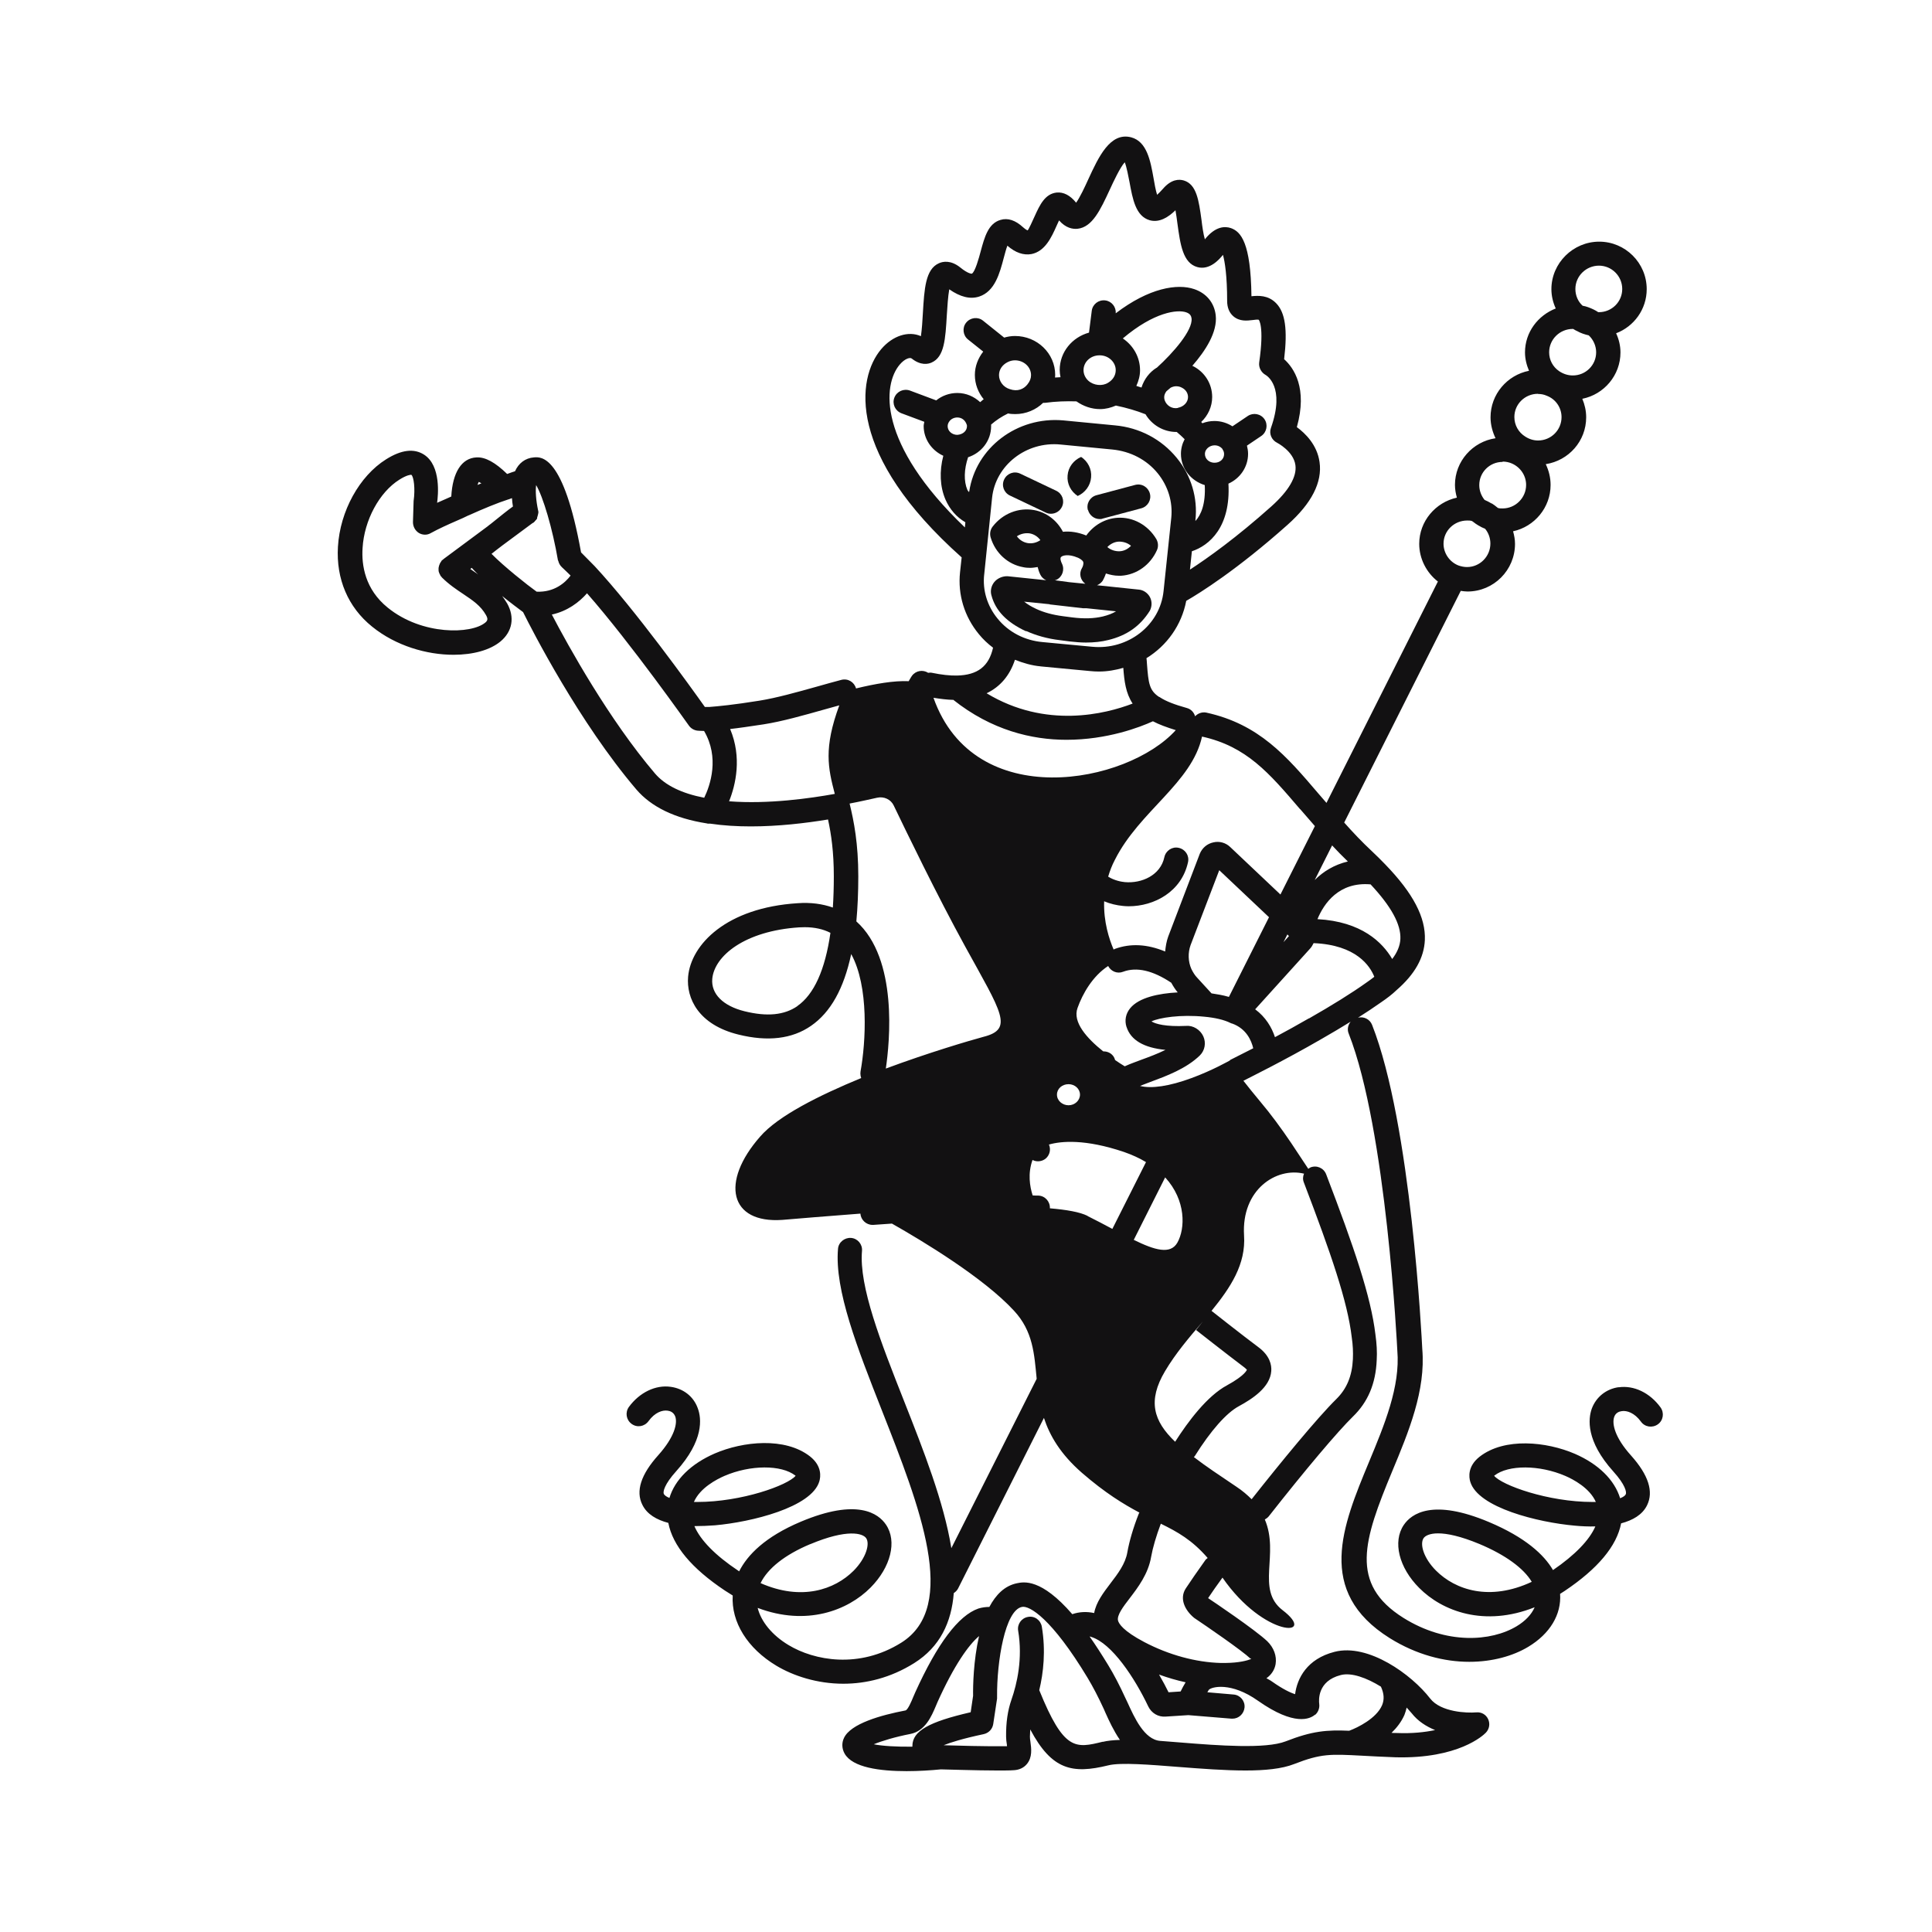 <?xml version="1.0" encoding="UTF-8"?>
<svg id="icons" xmlns="http://www.w3.org/2000/svg" viewBox="0 0 120 120">
  <defs>
    <style>
      .cls-1 {
        fill: #121112;
      }
    </style>
  </defs>
  <path class="cls-1" d="m66.93,30.81c.46-.2.8-.64.84-1.16.05-.52-.21-1-.62-1.27-.46.2-.8.63-.84,1.15-.05.52.21,1,.62,1.27Z"/>
  <path class="cls-1" d="m62.73,30.78l2.23,1.06c.1.05.21.07.32.07.28,0,.55-.16.68-.43.18-.38.02-.82-.36-1l-2.23-1.06c-.38-.18-.82-.02-1,.36-.18.38-.02.82.36,1Z"/>
  <path class="cls-1" d="m67.58,31.68c.09.33.39.56.72.56.06,0,.13,0,.19-.03l2.4-.64c.4-.11.64-.52.53-.92-.11-.4-.51-.64-.92-.53l-2.4.64c-.4.11-.64.52-.53.92Z"/>
  <path class="cls-1" d="m63.73,39.19c.62.28,1.32.48,2.09.57l.61.08c.36.04.7.07,1.02.07.5,0,.97-.05,1.4-.16,1.14-.28,1.97-.86,2.57-1.82.14-.27.14-.59,0-.85-.15-.27-.42-.44-.7-.46l-2.58-.27c.14-.06.26-.15.35-.28.02-.04.12-.21.2-.45.26.08.52.14.79.14.05,0,.1,0,.15,0,.97-.06,1.82-.67,2.23-1.59.1-.22.08-.48-.04-.69-.52-.87-1.44-1.38-2.41-1.32-.78.05-1.48.46-1.94,1.1-.5-.2-1-.28-1.45-.23-.37-.71-1.02-1.21-1.8-1.35-.96-.17-1.94.22-2.56,1.02-.15.19-.2.44-.13.68.29.97,1.07,1.68,2.03,1.85h0c.14.03.29.04.43.04.16,0,.31-.03.46-.05.04.16.09.32.17.48.08.16.21.27.36.34l-2.4-.25c-.3-.01-.63.12-.83.37-.19.24-.25.55-.17.82.25.95.96,1.68,2.15,2.23Zm5.76-5.55c.29,0,.54.08.76.26-.19.2-.44.33-.71.34-.27.01-.55-.08-.76-.26.19-.2.45-.33.72-.34Zm-2.56.99c.11.05.3.15.35.27.04.12-.03.31-.07.37-.21.34-.11.76.2.99l-1-.1s0,0,0,0l-.9-.12s.08-.01.11-.03c.37-.18.52-.63.34-1-.07-.14-.13-.33-.06-.41.11-.12.51-.19,1.02.03Zm-3.11-.9c-.27-.05-.5-.2-.66-.42.24-.16.53-.22.8-.18.27.05.5.2.66.42-.24.16-.52.23-.8.18Zm1.37,3.81s0,0,0,0l2.08.24s.06,0,.1,0c.02,0,.03,0,.05,0,.02,0,.05,0,.07,0l1.83.19c-.23.14-.5.24-.82.32-.55.13-1.16.15-1.89.06l-.61-.08c-.61-.08-1.17-.23-1.64-.45-.3-.14-.55-.29-.75-.45l1.59.16Z"/>
  <path class="cls-1" d="m100.54,86.16c-.78.11-1.4.61-1.67,1.33-.23.64-.37,2.01,1.34,3.91.74.82.83,1.28.77,1.41-.03.08-.15.17-.35.25-.35-1.14-1.34-2.12-2.81-2.76-1.76-.76-4.37-1.03-5.92.18-.76.6-.66,1.28-.58,1.55.48,1.62,4.23,2.53,6.48,2.73.41.04.85.06,1.29.05-.37.85-1.27,1.78-2.63,2.71-.56-.96-1.72-2.03-3.97-2.98-3.51-1.48-4.83-.52-5.3.18-.7,1.04-.3,2.65.96,3.91,1.44,1.45,4.05,2.44,7.17,1.2-.19.44-.57.85-1.12,1.18-1.58.95-4.36,1.15-7.03-.52-3.38-2.12-2.47-4.84-.7-9.1,1.03-2.47,2.09-5.03,1.87-7.6-.03-.57-.68-13.95-3.12-20.14-.14-.35-.52-.53-.87-.44.52-.33,1-.65,1.41-.94.4-.27.72-.52.98-.77,1.14-.99,1.71-2.01,1.76-3.11.06-1.4-.72-2.9-2.46-4.7-.25-.26-.54-.55-.84-.83-.61-.57-1.17-1.16-1.71-1.77l7.24-14.39c.14.02.28.04.42.04,1.63,0,2.95-1.33,2.95-2.96,0-.27-.05-.53-.12-.78,1.33-.29,2.33-1.47,2.33-2.88,0-.46-.11-.89-.3-1.29,1.42-.22,2.51-1.43,2.51-2.91,0-.41-.09-.79-.24-1.15,1.35-.27,2.37-1.46,2.37-2.88,0-.42-.1-.82-.27-1.19,1.11-.42,1.9-1.49,1.9-2.74,0-1.63-1.33-2.95-2.95-2.95s-2.97,1.33-2.97,2.95c0,.42.1.83.27,1.2-1.1.43-1.91,1.47-1.91,2.73,0,.4.1.79.25,1.14-1.36.27-2.39,1.46-2.39,2.89,0,.46.12.9.31,1.3-1.42.21-2.52,1.43-2.52,2.9,0,.27.05.54.12.79-1.33.29-2.34,1.47-2.34,2.87,0,.92.45,1.79,1.16,2.34l-6.92,13.75c-.17-.2-.35-.4-.51-.59-1.97-2.31-3.67-4.3-6.96-5.02-.26-.05-.52.05-.69.23-.07-.24-.25-.44-.5-.51-.79-.22-1.32-.43-1.67-.66-.02-.02-.05-.03-.08-.04-.59-.4-.65-.83-.74-2.05,0-.11-.02-.23-.03-.35,1.27-.78,2.18-2.05,2.47-3.56.82-.47,3.15-1.92,6.3-4.73,1.49-1.33,2.16-2.64,1.98-3.89-.15-1.07-.88-1.78-1.41-2.17.68-2.43-.19-3.68-.79-4.22.22-1.84.07-2.9-.5-3.48-.5-.51-1.11-.47-1.53-.43-.04-3.33-.66-4.01-1.27-4.23-.38-.13-.97-.12-1.62.69v.02c-.1-.35-.17-.85-.21-1.2-.17-1.25-.31-2.23-1.1-2.47-.3-.09-.78-.08-1.29.51-.16.18-.28.3-.37.38-.09-.28-.17-.73-.22-1.03-.19-1.07-.41-2.28-1.39-2.54-1.31-.34-2.03,1.23-2.67,2.62-.2.44-.51,1.11-.75,1.44-.37-.46-.78-.67-1.21-.63-.73.08-1.05.78-1.36,1.46-.13.29-.37.82-.44.89,0,0-.09-.02-.28-.19-.48-.44-.95-.6-1.41-.46-.76.22-.99,1.07-1.23,1.96-.1.38-.35,1.29-.55,1.38,0,0-.22.02-.72-.39-.59-.47-1.08-.37-1.32-.26-.84.37-.91,1.59-1,3.12-.02.41-.06,1-.12,1.41-.77-.34-1.75-.04-2.47.81-1.53,1.81-2.15,6.56,5,12.93l-.1.92c-.15,1.39.27,2.76,1.17,3.85.26.32.56.6.88.84-.26,1.16-.96,1.7-2.24,1.73-.45.01-.96-.05-1.55-.17-.08-.02-.16-.01-.24,0-.33-.21-.77-.14-1.01.19,0,0-.09.13-.2.33-.93-.04-2.07.16-3.27.45,0,0,0,0,0,0-.11-.4-.51-.64-.92-.53-.48.13-.97.26-1.45.4-1.32.37-2.57.72-3.63.89-1.61.26-2.58.35-3.1.39-.11,0-.21,0-.29,0-.9-1.27-4.32-6.03-6.85-8.75-.01-.01-.02-.02-.03-.03-.29-.3-.56-.57-.81-.82-1.09-6.06-2.48-5.94-2.93-5.9-.53.04-.95.36-1.17.86-.13.04-.3.1-.49.17-.73-.71-1.35-1.06-1.9-1.03-.93.04-1.49.94-1.57,2.43-.1.04-.18.08-.29.13-.19.08-.39.17-.59.26.06-.44.26-2.3-.81-2.99-.62-.4-1.41-.31-2.36.29-1.66,1.04-2.86,3.22-2.99,5.43-.12,2,.63,3.76,2.12,4.96,1.48,1.2,3.4,1.75,5.06,1.75,1.21,0,2.27-.29,2.92-.83.74-.62.89-1.5.41-2.36-.1-.17-.21-.32-.31-.46.56.45,1.06.82,1.3,1,.55,1.11,3.48,6.84,7.03,11.01.93,1.09,2.4,1.8,4.36,2.11.03,0,.05.01.08.02,0,0,.02,0,.03,0,.02,0,.04,0,.06,0,.02,0,.04,0,.07,0,0,0,0,0,0,0,.81.12,1.66.17,2.51.17,1.71,0,3.4-.2,4.8-.43.2.92.36,2.02.36,3.53,0,.68-.02,1.33-.06,1.94-.65-.23-1.38-.33-2.19-.27-4.42.28-6.62,2.56-6.8,4.56-.12,1.34.64,2.99,3.13,3.6,1.82.45,3.33.27,4.5-.54,1.22-.84,2.04-2.31,2.5-4.46,1.11,2.02.91,5.46.58,7.29,0,.04-.01.09-.01.13h0c0,.1.02.19.05.28-2.62,1.08-5.16,2.35-6.27,3.63-2.5,2.84-1.9,5.41,1.37,5.18.95-.08,2.74-.23,4.85-.39,0,0,0,0,0,0,.03.39.36.7.75.7.02,0,.04,0,.06,0,.4-.03.77-.05,1.15-.08,1.94,1.1,5.7,3.37,7.58,5.41,1.19,1.28,1.26,2.7,1.41,4.23l-5.3,10.52c-.46-2.85-1.73-6.08-2.93-9.12-1.45-3.67-2.81-7.13-2.62-9.34.04-.41-.27-.78-.68-.81-.4-.03-.78.27-.81.68-.22,2.56,1.21,6.18,2.72,10.02,2.36,5.99,4.8,12.19,1.21,14.44-2.62,1.64-5.41,1.11-7,.15-1.02-.61-1.71-1.46-1.92-2.31,3.04,1.15,5.6.16,7.01-1.26,1.26-1.27,1.66-2.88.96-3.91-.47-.7-1.79-1.66-5.3-.18-2.2.93-3.3,2.05-3.82,3.08-.02-.02-.05-.03-.07-.05-1.41-.94-2.34-1.89-2.71-2.76.43,0,.88-.02,1.28-.05,2.25-.2,6-1.11,6.48-2.73.08-.27.18-.95-.58-1.55-1.55-1.21-4.16-.94-5.92-.18-1.47.64-2.47,1.62-2.81,2.76-.2-.08-.31-.17-.35-.25-.06-.13.03-.59.77-1.41,1.72-1.91,1.58-3.27,1.34-3.91-.26-.73-.89-1.22-1.67-1.33-.95-.14-1.95.35-2.61,1.25-.24.34-.17.8.17,1.05.34.25.8.17,1.05-.17.39-.54.86-.7,1.19-.65.16.02.37.1.47.36.15.42-.04,1.27-1.05,2.4-1.08,1.2-1.42,2.24-.99,3.09.29.59.89.93,1.61,1.12.27,1.41,1.44,2.82,3.51,4.2.17.11.33.21.49.31-.1,1.65.91,3.28,2.71,4.36,1.05.63,2.53,1.12,4.16,1.12,1.41,0,2.93-.36,4.4-1.28,1.61-1.01,2.32-2.54,2.46-4.35.11-.07.21-.17.27-.29l5.33-10.59c.36,1.1,1.02,2.24,2.36,3.41,1.44,1.25,2.59,1.95,3.57,2.47-.01.02-.03.04-.04.07-.35.89-.59,1.72-.71,2.4-.12.71-.59,1.33-1.05,1.93-.44.58-.89,1.17-1.01,1.84-.46-.1-.92-.08-1.36.07-1.93-2.23-3.01-2.01-3.44-1.92-.77.16-1.31.72-1.71,1.47-.22,0-.45.03-.68.1-1.24.43-2.55,2.18-3.92,5.2l-.13.3c-.09.22-.33.8-.48.83-1.52.29-3.41.82-3.82,1.71-.15.31-.13.67.04.97.49.87,2.2,1.09,3.85,1.09.77,0,1.51-.05,2.13-.11.24,0,2.16.07,3.54.07.4,0,.76,0,1.01-.02.32-.02.6-.15.79-.38.35-.42.28-.96.22-1.39-.02-.11-.03-.22-.03-.32,0-.16.02-.29.02-.44,1.34,2.52,2.61,2.78,4.85,2.23.76-.19,2.59-.04,4.37.1,1.42.11,2.87.22,4.15.22,1.2,0,2.26-.1,3.02-.4,1.69-.66,2.27-.62,4.2-.52.57.03,1.25.07,2.1.1,3.9.1,5.45-1.36,5.61-1.53.22-.23.27-.56.14-.84-.13-.28-.41-.45-.74-.42-.57.05-2.2-.01-2.86-.86-1.15-1.49-3.84-3.44-5.94-2.9-1.72.44-2.32,1.65-2.45,2.63-.29-.09-.76-.31-1.44-.79-.11-.08-.22-.13-.34-.2.3-.21.51-.52.57-.88.08-.5-.11-1.02-.52-1.42-.76-.72-3.42-2.51-3.65-2.66,0,0-.02-.01-.02-.02.23-.35.54-.79.89-1.27,2.58,3.74,5.97,3.73,3.73,2.02-1.67-1.29-.18-3.48-1.1-5.63.09-.05.17-.11.24-.19,2.27-2.89,4.28-5.27,5.23-6.2.93-.9,1.42-2.04,1.48-3.52.03-.49,0-1.01-.08-1.58-.28-2.36-1.33-5.43-3.06-9.95-.15-.39-.58-.58-.97-.43-.05.02-.09.06-.14.09l-1.06-1.6c-.61-.9-1.25-1.78-1.96-2.62-.36-.43-.73-.89-1.01-1.25.27-.13.9-.46,1.74-.89,0,0,0,0,0,0,0,0,0,0,0,0,.88-.46,1.96-1.04,3.05-1.67.67-.38,1.3-.76,1.87-1.11-.16.2-.23.48-.12.74,2.35,5.96,3.01,19.53,3.02,19.69.19,2.23-.8,4.61-1.76,6.92-1.64,3.95-3.34,8.04,1.29,10.94,1.67,1.04,3.39,1.47,4.94,1.47,1.43,0,2.71-.36,3.66-.93,1.35-.81,2.07-2.01,1.98-3.29,0,0,0,0,0,0,.09-.06.19-.12.28-.18,2.06-1.38,3.24-2.79,3.51-4.2.72-.19,1.32-.53,1.61-1.12.42-.85.09-1.88-.99-3.09-1.01-1.12-1.2-1.97-1.05-2.4.09-.26.31-.34.47-.36.31-.05.79.1,1.19.65.24.34.71.41,1.05.17.34-.24.41-.71.17-1.05-.66-.91-1.66-1.39-2.61-1.25Zm-11.34,11.4c-.79-.79-1.02-1.66-.78-2.02.1-.15.38-.3.9-.3.56,0,1.39.17,2.57.66,1.62.68,2.75,1.51,3.25,2.35-2.61,1.22-4.74.51-5.95-.7Zm-39.67-35.07c-.81.56-1.88.67-3.29.32-1.33-.33-2.08-1.08-2-2.01.13-1.43,2.02-2.98,5.4-3.2.12,0,.23-.01.34-.01.62,0,1.15.12,1.6.35-.33,2.3-1.02,3.83-2.06,4.55Zm.8,33.42c2.29-.96,3.26-.68,3.47-.37.24.35,0,1.23-.78,2.02-1.18,1.18-3.24,1.89-5.78.77.45-.92,1.51-1.76,3.08-2.42Zm-5.33-4.24c1.6-.69,3.53-.7,4.4-.02,0,0,.01,0,.02.01-.48.59-3.35,1.63-6.11,1.63-.07,0-.14,0-.21,0,.38-.88,1.42-1.41,1.9-1.62Zm41.47-32.11c-.6-1.02-1.89-2.32-4.64-2.47.4-.97,1.33-2.33,3.3-2.16,1.28,1.37,1.89,2.48,1.85,3.39-.02.42-.19.83-.51,1.25Zm-2.76-6.05c-.84.2-1.52.62-2.05,1.15l1.08-2.15c.31.34.64.67.97.99Zm-3.65,4.63l-.34.38.24-.48.1.1Zm-10.09,5.64c.26.82,1.07,1.3,2.42,1.43-.49.24-1.02.44-1.49.61l-.48.18c-.18.07-.37.14-.56.23-.18-.11-.39-.24-.6-.39-.03-.11-.08-.22-.17-.31-.15-.16-.36-.23-.57-.23-1-.8-1.92-1.81-1.59-2.7.31-.87.93-1.97,1.9-2.6.17.33.56.5.92.36.85-.32,1.86-.08,3,.68.12.22.25.42.4.6-1.18.06-2.41.32-2.95.98-.28.34-.36.76-.23,1.17Zm3.02,25.77c-1.35-1.29-1.72-2.54-.63-4.38.67-1.13,1.52-2.12,2.35-3.09l-.42.53s1.82,1.43,2.97,2.3c.14.1.17.17.19.16,0,0-.08.34-1.23.97-1.25.67-2.43,2.26-3.23,3.51Zm-13.79-46.09c2.39,1.9,4.89,2.49,7.04,2.49,2.53,0,4.56-.78,5.37-1.15.38.2.84.37,1.42.55-3.01,3.34-12.51,5.17-15.05-2.01.43.07.84.12,1.21.13Zm7.17,23.88c.39,0,.71.29.71.65s-.32.66-.71.66-.72-.29-.72-.66.32-.65.72-.65Zm8.88-5.64l-.88-.96c-.15-.15-.27-.35-.37-.55-.21-.47-.22-1.02-.05-1.49l1.78-4.65,3.09,2.92-2.49,4.95c-.37-.11-.75-.17-1.08-.22Zm24.06-45.2c.8,0,1.45.65,1.45,1.45s-.65,1.44-1.45,1.44c-.01,0-.03,0-.04,0-.19-.13-.41-.23-.63-.31-.11-.04-.22-.07-.34-.09-.29-.26-.45-.64-.45-1.04,0-.8.66-1.45,1.47-1.45Zm-1.63,3.93h.03c.11.07.21.12.26.14.21.12.45.2.71.26.29.27.46.66.46,1.05,0,.8-.65,1.44-1.45,1.44-.3,0-.58-.09-.84-.26-.4-.27-.63-.7-.63-1.18,0-.8.66-1.45,1.47-1.45Zm-2.14,4.04c.18,0,.35.03.53.11.56.21.92.74.92,1.33,0,.8-.65,1.45-1.46,1.45-.27,0-.54-.08-.79-.24-.42-.26-.68-.71-.68-1.22,0-.8.66-1.44,1.46-1.44Zm-2.21,4.2c.2,0,.4.04.58.12.54.24.88.76.88,1.33,0,.8-.66,1.46-1.46,1.46-.1,0-.2,0-.29-.03-.01-.01-.03-.02-.04-.03-.11-.09-.21-.17-.31-.23,0,0-.02,0-.03-.02,0,0,0,0,0,0,0,0-.01,0-.02,0-.14-.08-.28-.16-.43-.22-.21-.26-.33-.58-.33-.92,0-.8.65-1.44,1.45-1.44Zm-2.2,3.66c.1,0,.2,0,.29.03.02.01.03.02.05.03.13.1.25.19.36.25.01,0,.03.01.04.02,0,0,0,0,0,0,0,0,0,0,0,0,.1.06.21.12.32.16.02,0,.03.02.05.02.21.25.33.58.33.92,0,.8-.65,1.46-1.45,1.46-.19,0-.37-.04-.54-.1-.55-.22-.92-.76-.92-1.35,0-.8.66-1.44,1.47-1.44Zm-10.38,17.92c.29.34.61.7.92,1.06l-2.14,4.25-3.12-2.95c-.27-.26-.66-.38-1.04-.29-.38.08-.69.33-.85.71l-1.96,5.14c-.11.3-.16.62-.19.93-1.11-.46-2.15-.52-3.13-.16-.03.01-.05.03-.07.04-.28-.65-.63-1.72-.59-3,.38.16.77.25,1.17.29.12.01.23.02.35.02,1.59,0,3.29-.9,3.69-2.74.09-.41-.17-.8-.58-.89-.4-.09-.8.17-.89.58-.24,1.13-1.41,1.64-2.45,1.55-.21-.02-.64-.09-1.04-.34.1-.34.23-.69.42-1.05,1.52-3.02,4.78-4.77,5.41-7.65,2.76.61,4.16,2.25,6.09,4.51Zm-20.57-19.69s-.06-.07-.09-.12c-.24-.56-.21-1.3.04-2.04.83-.27,1.43-1.03,1.43-1.93,0-.03,0-.06,0-.1.31-.27.66-.5,1.05-.69.14.03.29.04.45.04.67,0,1.29-.27,1.73-.7h.12c.67-.09,1.32-.11,1.95-.09.43.3.93.48,1.47.48.35,0,.68-.09.98-.22.67.14,1.28.32,1.84.54.39.66,1.11,1.1,1.92,1.1,0,0,.01,0,.02,0,.18.15.34.3.49.45-.15.28-.23.59-.23.91,0,.92.63,1.68,1.48,1.94.06,1.17-.23,1.85-.58,2.23v-.05c.15-1.39-.26-2.77-1.16-3.87-.95-1.16-2.31-1.88-3.84-2.02l-3.22-.31c-2.86-.25-5.42,1.7-5.83,4.42Zm-1.22-4.38c.1-.15.29-.25.5-.25.26,0,.49.15.59.46,0,0,.01.02.01.08,0,.28-.23.51-.6.54-.33,0-.6-.24-.6-.54,0-.12.05-.22.1-.29Zm4.86-2.31c-.23.3-.62.47-1.1.3-.4-.12-.67-.48-.67-.87,0-.34.2-.64.54-.81.14-.07.29-.11.45-.11.55,0,1,.41,1,.92,0,.2-.07.38-.22.57Zm12.11,4.04c.07.09.1.18.1.3,0,.29-.24.52-.56.53-.03,0-.06,0-.08,0-.31-.02-.55-.25-.55-.54,0-.19.1-.31.19-.39.11-.09.25-.15.41-.15.2,0,.37.08.5.24Zm-2.77-2.57c-.36.07-.7-.14-.82-.48-.02-.06-.03-.12-.03-.19,0-.14.06-.26.14-.37.07-.06.16-.13.26-.22.1-.05.22-.09.34-.09.15,0,.27.04.36.09.24.12.38.34.38.58,0,.32-.26.6-.63.67Zm-1.32-2.5c-.45.28-.78.72-.94,1.23-.11-.03-.21-.07-.32-.1.14-.31.23-.63.23-.97,0-.82-.42-1.54-1.07-1.98,1.95-1.65,3.4-1.81,3.94-1.62.26.09.31.24.33.38.08.73-1.13,2.13-2.17,3.07Zm-3.53-.77s0,0,0,0c0,0,0,0,0,0,.54,0,.99.42.99.92,0,.32-.17.6-.47.78-.36.23-.9.18-1.24-.13-.18-.17-.29-.4-.29-.65,0-.51.44-.92.99-.92Zm-12.43.58c.32-.38.65-.47.75-.38.55.44,1.01.35,1.23.25.8-.35.86-1.45.95-2.97.03-.46.07-1.14.15-1.58.69.48,1.3.63,1.86.45.97-.32,1.27-1.43,1.53-2.42.06-.22.14-.53.22-.74.5.44,1.01.61,1.5.52.84-.17,1.24-1.04,1.55-1.74.05-.1.11-.23.16-.35.42.48.85.55,1.15.52.92-.1,1.42-1.18,2-2.43.23-.5.64-1.38.93-1.7.12.29.23.9.3,1.25.19,1.03.38,2.1,1.25,2.35.61.17,1.17-.2,1.6-.62.05.27.09.58.12.81.18,1.32.34,2.47,1.24,2.72.76.21,1.36-.47,1.59-.76.12.43.26,1.31.26,2.86,0,.41.13.73.38.95.39.34.86.28,1.2.24.12-.02.33-.04.38-.02,0,0,.36.37.03,2.66-.04.31.13.62.4.77.05.03,1.24.72.33,3.29-.13.36.04.75.38.92,0,0,1.02.52,1.14,1.39.1.72-.42,1.6-1.49,2.56-2.17,1.94-3.95,3.21-5.06,3.93l.12-1.14c1.09-.36,2.42-1.51,2.27-4.2.72-.32,1.22-1.03,1.22-1.85,0-.18-.03-.35-.07-.51l.89-.6c.34-.23.43-.7.2-1.04-.23-.34-.7-.43-1.04-.2l-.95.64c-.33-.21-.71-.33-1.12-.33-.26,0-.52.05-.75.14-.03-.03-.05-.05-.07-.08.42-.4.68-.95.68-1.55,0-.82-.46-1.55-1.19-1.92-.01,0-.03,0-.04-.02.81-.93,1.57-2.09,1.45-3.14-.09-.77-.57-1.36-1.33-1.62-1.05-.36-2.81-.08-4.88,1.5.03-.39-.25-.75-.65-.8-.42-.05-.79.24-.84.65l-.17,1.35c-1.05.29-1.82,1.21-1.82,2.32,0,.15.02.3.05.45-.11,0-.23.02-.34.02,0-.05.01-.11.01-.16,0-1.34-1.12-2.42-2.5-2.42-.23,0-.46.04-.67.1l-1.31-1.05c-.32-.26-.79-.2-1.05.12-.26.32-.2.8.12,1.05l.94.75c-.32.41-.52.91-.52,1.45,0,.57.21,1.1.55,1.51-.08.05-.14.12-.22.18-.38-.35-.87-.57-1.42-.57-.49,0-.95.17-1.31.46l-1.63-.61c-.39-.14-.82.05-.97.44-.15.39.05.82.44.97l1.42.53c-.01.09-.04.17-.04.26,0,.82.5,1.52,1.22,1.85-.25.96-.21,1.91.13,2.71.27.62.69,1.1,1.24,1.42l-.03.32c-5.47-5.23-5.1-8.87-4.05-10.11Zm5.25,13.04l.49-4.77c.21-2.02,2.12-3.52,4.25-3.31l3.22.31c1.12.11,2.13.63,2.82,1.48.64.79.94,1.77.84,2.76l-.48,4.56c-.22,2.12-2.21,3.67-4.44,3.45l-.96-.09-2.12-.2c-1.11-.1-2.11-.62-2.79-1.46-.64-.78-.94-1.76-.83-2.74Zm3.5,5.7l2.11.2s0,0,0,0l.96.09c.19.02.37.03.56.03.52,0,1.03-.09,1.51-.23.06.82.15,1.57.58,2.22-1.69.65-5.4,1.58-9.07-.64.84-.4,1.44-1.1,1.76-2.08.51.2,1.04.36,1.61.41Zm-29.96-6.58c.03.16.11.31.24.43.17.15.34.33.53.51-.33.44-1.01,1.05-2.11,1-.56-.4-2.05-1.58-2.8-2.35.18-.14.4-.32.67-.52l1.89-1.4s.01,0,.02,0h0s0,0,0,0l.06-.05s.01-.02.02-.02c.02-.01.03-.03.04-.05,0,0,.01-.01.02-.02.04-.04.08-.08.11-.13,0,0,0-.02,0-.03,0,0,0-.01,0-.02.01-.02.01-.04.02-.07.02-.07.04-.13.05-.2,0-.02.01-.03.01-.05,0-.05,0-.1-.02-.15-.13-.62-.17-1.19-.12-1.56.43.72,1.02,2.7,1.36,4.7Zm-4.77-4.79c-.08.03-.16.07-.24.1.03-.08.05-.15.08-.19.04.02.09.05.16.09Zm.24,8.65c-.85.72-3.92.81-6.06-.93-1.41-1.14-1.63-2.64-1.56-3.7.1-1.72,1.04-3.47,2.29-4.25.46-.29.68-.3.73-.3,0,0,0,0,.01,0,.15.12.25.86.14,1.63l-.04,1.31c0,.27.13.52.36.67.23.14.52.15.75.01.49-.27,1.09-.54,1.62-.77.26-.11.5-.22.72-.33,0,0,0,0,0,0,0,0,0,0,.01,0,0,0,0,0,0,0,.91-.41,1.78-.77,2.46-.99,0,0,0,0,0,0,0,0,0,0,.01,0,0,0,0,0,0,0,.08-.03.14-.05.22-.08.01.18.03.35.06.52-.3.21-.72.55-1.39,1.09-.06.04-.12.09-.18.14l-2.75,2.04s-.02.03-.04.04c-.01.01-.03.02-.05.03-.02.02-.03.05-.05.08-.03.04-.06.08-.08.13-.02.04-.03.09-.05.13-.01.05-.02.09-.03.14,0,.05,0,.09,0,.14,0,.05.01.09.03.14.01.05.04.09.06.13.02.03.02.06.04.09.01.01.03.02.04.03.01.02.02.04.03.05.44.44.92.76,1.34,1.04.58.39,1.08.72,1.41,1.31.14.25.09.35-.07.48Zm-.51-3.04c-.14-.1-.28-.19-.42-.29l.09-.07c.12.13.25.27.39.41-.02-.02-.05-.03-.07-.05Zm4.65,2.54c.96-.21,1.69-.76,2.18-1.32,2.74,3.12,6.29,8.17,6.33,8.22.12.17.31.28.51.31.04,0,.16.02.4.02,0,0,.02,0,.03,0,.97,1.65.39,3.37.01,4.15-1.39-.27-2.43-.77-3.06-1.51-2.86-3.36-5.37-7.89-6.41-9.88Zm11,11.61c.42-1.04.81-2.74.07-4.5.54-.06,1.22-.16,2.08-.29,1.15-.18,2.49-.56,3.8-.93.3-.08.6-.17.9-.25-.98,2.66-.7,3.89-.28,5.5-1.49.27-4.13.65-6.56.46Zm7.91,7.44c.08-.86.12-1.8.12-2.79,0-2.03-.27-3.42-.54-4.52.69-.13,1.28-.27,1.7-.36.43-.1.86.1,1.04.48.75,1.56,2.68,5.56,4.45,8.78,2.25,4.09,3.02,5.11,1.12,5.59-.88.24-3.37.97-6.06,1.97.24-1.63.77-6.81-1.83-9.14Zm14.36,18.3c-.48-.24-1.3-.38-2.34-.47,0,0,0,0,0,0,.02-.41-.29-.77-.71-.79-.11,0-.24,0-.36-.01-.18-.56-.31-1.36-.01-2.2,0,0,.02.01.03.01.1.05.21.07.31.07.29,0,.56-.16.68-.44.09-.2.08-.42,0-.6.77-.22,2.26-.35,4.66.46.52.18.97.39,1.37.63l-2.09,4.15c-.49-.26-.99-.53-1.54-.8Zm4.82-2.39c1.31,1.43,1.25,3.18.76,4.05-.43.76-1.41.47-2.71-.17l1.95-3.88Zm.96,31.93l-.75.05c-.15-.31-.36-.7-.59-1.1.55.2,1.1.36,1.65.48-.12.2-.23.4-.31.57Zm-19.06,3.28c.51-.21,1.34-.46,2.27-.64.93-.18,1.32-1.11,1.58-1.72l.11-.26c1.03-2.29,1.94-3.56,2.58-4.1-.35,1.52-.38,3.11-.37,3.71l-.15,1.02c-2.61.6-3.61,1.17-3.62,2.08,0,.02,0,.04,0,.06-.99.01-1.87-.04-2.4-.15Zm14.23-.16c-1.7.42-2.42.58-3.95-3.2.26-1.08.41-2.45.16-3.94-.07-.41-.45-.69-.86-.61-.41.07-.68.46-.61.86.29,1.73-.07,3.29-.42,4.29-.23.66-.34,1.41-.33,2.29,0,.15.02.32.05.5,0,.03,0,.06.01.09-1.16.02-3.36-.04-3.94-.06.42-.17,1.17-.41,2.49-.69.31-.07.54-.31.59-.62l.24-1.59s0-.08,0-.12c-.02-2.2.5-5.36,1.54-5.57.46-.11,1.86.72,4.08,4.4.33.55.65,1.16,1.01,1.94l.1.23c.22.49.51,1.12.9,1.69-.41.01-.78.05-1.07.12Zm20.63-.72c-.63.13-1.41.22-2.38.18-.11,0-.22,0-.32-.01.32-.31.61-.68.8-1.11.06-.15.1-.3.14-.46.11.12.21.23.31.35.39.5.92.83,1.46,1.05Zm-7.44-.95c.19-.17.28-.42.25-.67-.03-.23-.12-1.43,1.34-1.8.66-.17,1.6.17,2.49.72.2.43.22.81.07,1.16-.35.81-1.5,1.38-2.04,1.58-1.39-.06-2.29.01-3.95.66-1.24.48-4.17.26-6.51.07-.44-.03-.86-.07-1.27-.1,0,0,0,0,0,0-1-.07-1.62-1.47-2.04-2.39l-.11-.23c-.38-.83-.73-1.5-1.09-2.09-.41-.67-.79-1.26-1.15-1.77.03,0,.06,0,.09.02,1.29.39,2.72,2.57,3.55,4.32.2.41.61.67,1.09.63l1.4-.09,2.68.22s.04,0,.06,0c.39,0,.71-.3.75-.69.04-.41-.27-.78-.68-.81l-1.63-.14s.06-.1.09-.15c.17-.19,1.38-.51,3.06.68,2.26,1.59,3.23,1.13,3.54.86Zm-4-3.5s.02.02.03.03c-.25.1-.75.24-1.6.25-.09,0-.17,0-.3,0-1.54-.04-3.23-.5-4.75-1.3-1.31-.69-1.58-1.14-1.63-1.34-.07-.33.31-.84.72-1.37.52-.68,1.16-1.52,1.34-2.59.1-.56.31-1.28.6-2.05,1.04.51,1.94,1.01,2.91,2.13-.05.04-.11.08-.15.14-.5.7-.92,1.31-1.21,1.75-.41.63-.06,1.35.52,1.83.79.53,2.95,2.01,3.51,2.54Zm3.3-30.1c-.07.17-.08.36,0,.55,1.68,4.4,2.71,7.38,2.97,9.61.07.48.09.91.07,1.35-.05,1.05-.38,1.84-1.03,2.48-1.17,1.15-3.46,3.94-5.26,6.22-.26-.26-.57-.53-.95-.78-1.01-.68-1.9-1.27-2.64-1.84.02-.02.04-.03.06-.06.99-1.58,1.96-2.68,2.74-3.1.83-.45,1.94-1.17,2.01-2.18.03-.38-.09-.95-.78-1.47-1.11-.83-2.84-2.2-2.93-2.27,1.18-1.45,2.14-2.89,2.02-4.69-.17-2.85,2.01-4.25,3.73-3.83Zm-4.59-7.05s-1.08.62-2.39,1.1c-1.38.51-2.49.67-3.2.49.05-.02.09-.04.15-.06l.47-.18c1-.37,2.25-.83,3.1-1.66.31-.31.39-.78.21-1.18-.19-.42-.64-.69-1.07-.65-1.26.06-1.91-.12-2.15-.28.48-.23,1.81-.44,3.29-.29.65.06,1.22.19,1.62.39.02.01.05.02.07.03,0,0,.01,0,.02,0,0,0,0,0,0,0,.9.32,1.21,1.07,1.32,1.54-.85.43-1.4.71-1.44.73Zm4.9-2.61c-.73.42-1.45.82-2.11,1.17-.2-.61-.58-1.25-1.23-1.73l3.42-3.78c.09-.1.15-.21.21-.33,2.66.11,3.51,1.43,3.77,2.09-.14.11-.3.23-.49.36-.91.65-2.15,1.42-3.57,2.23Zm17.61,30.04c-2.76,0-5.63-1.04-6.11-1.63,0,0,.01,0,.02-.01.87-.68,2.8-.67,4.4.02.49.21,1.52.75,1.9,1.62-.07,0-.14,0-.21,0Z"/>
</svg>